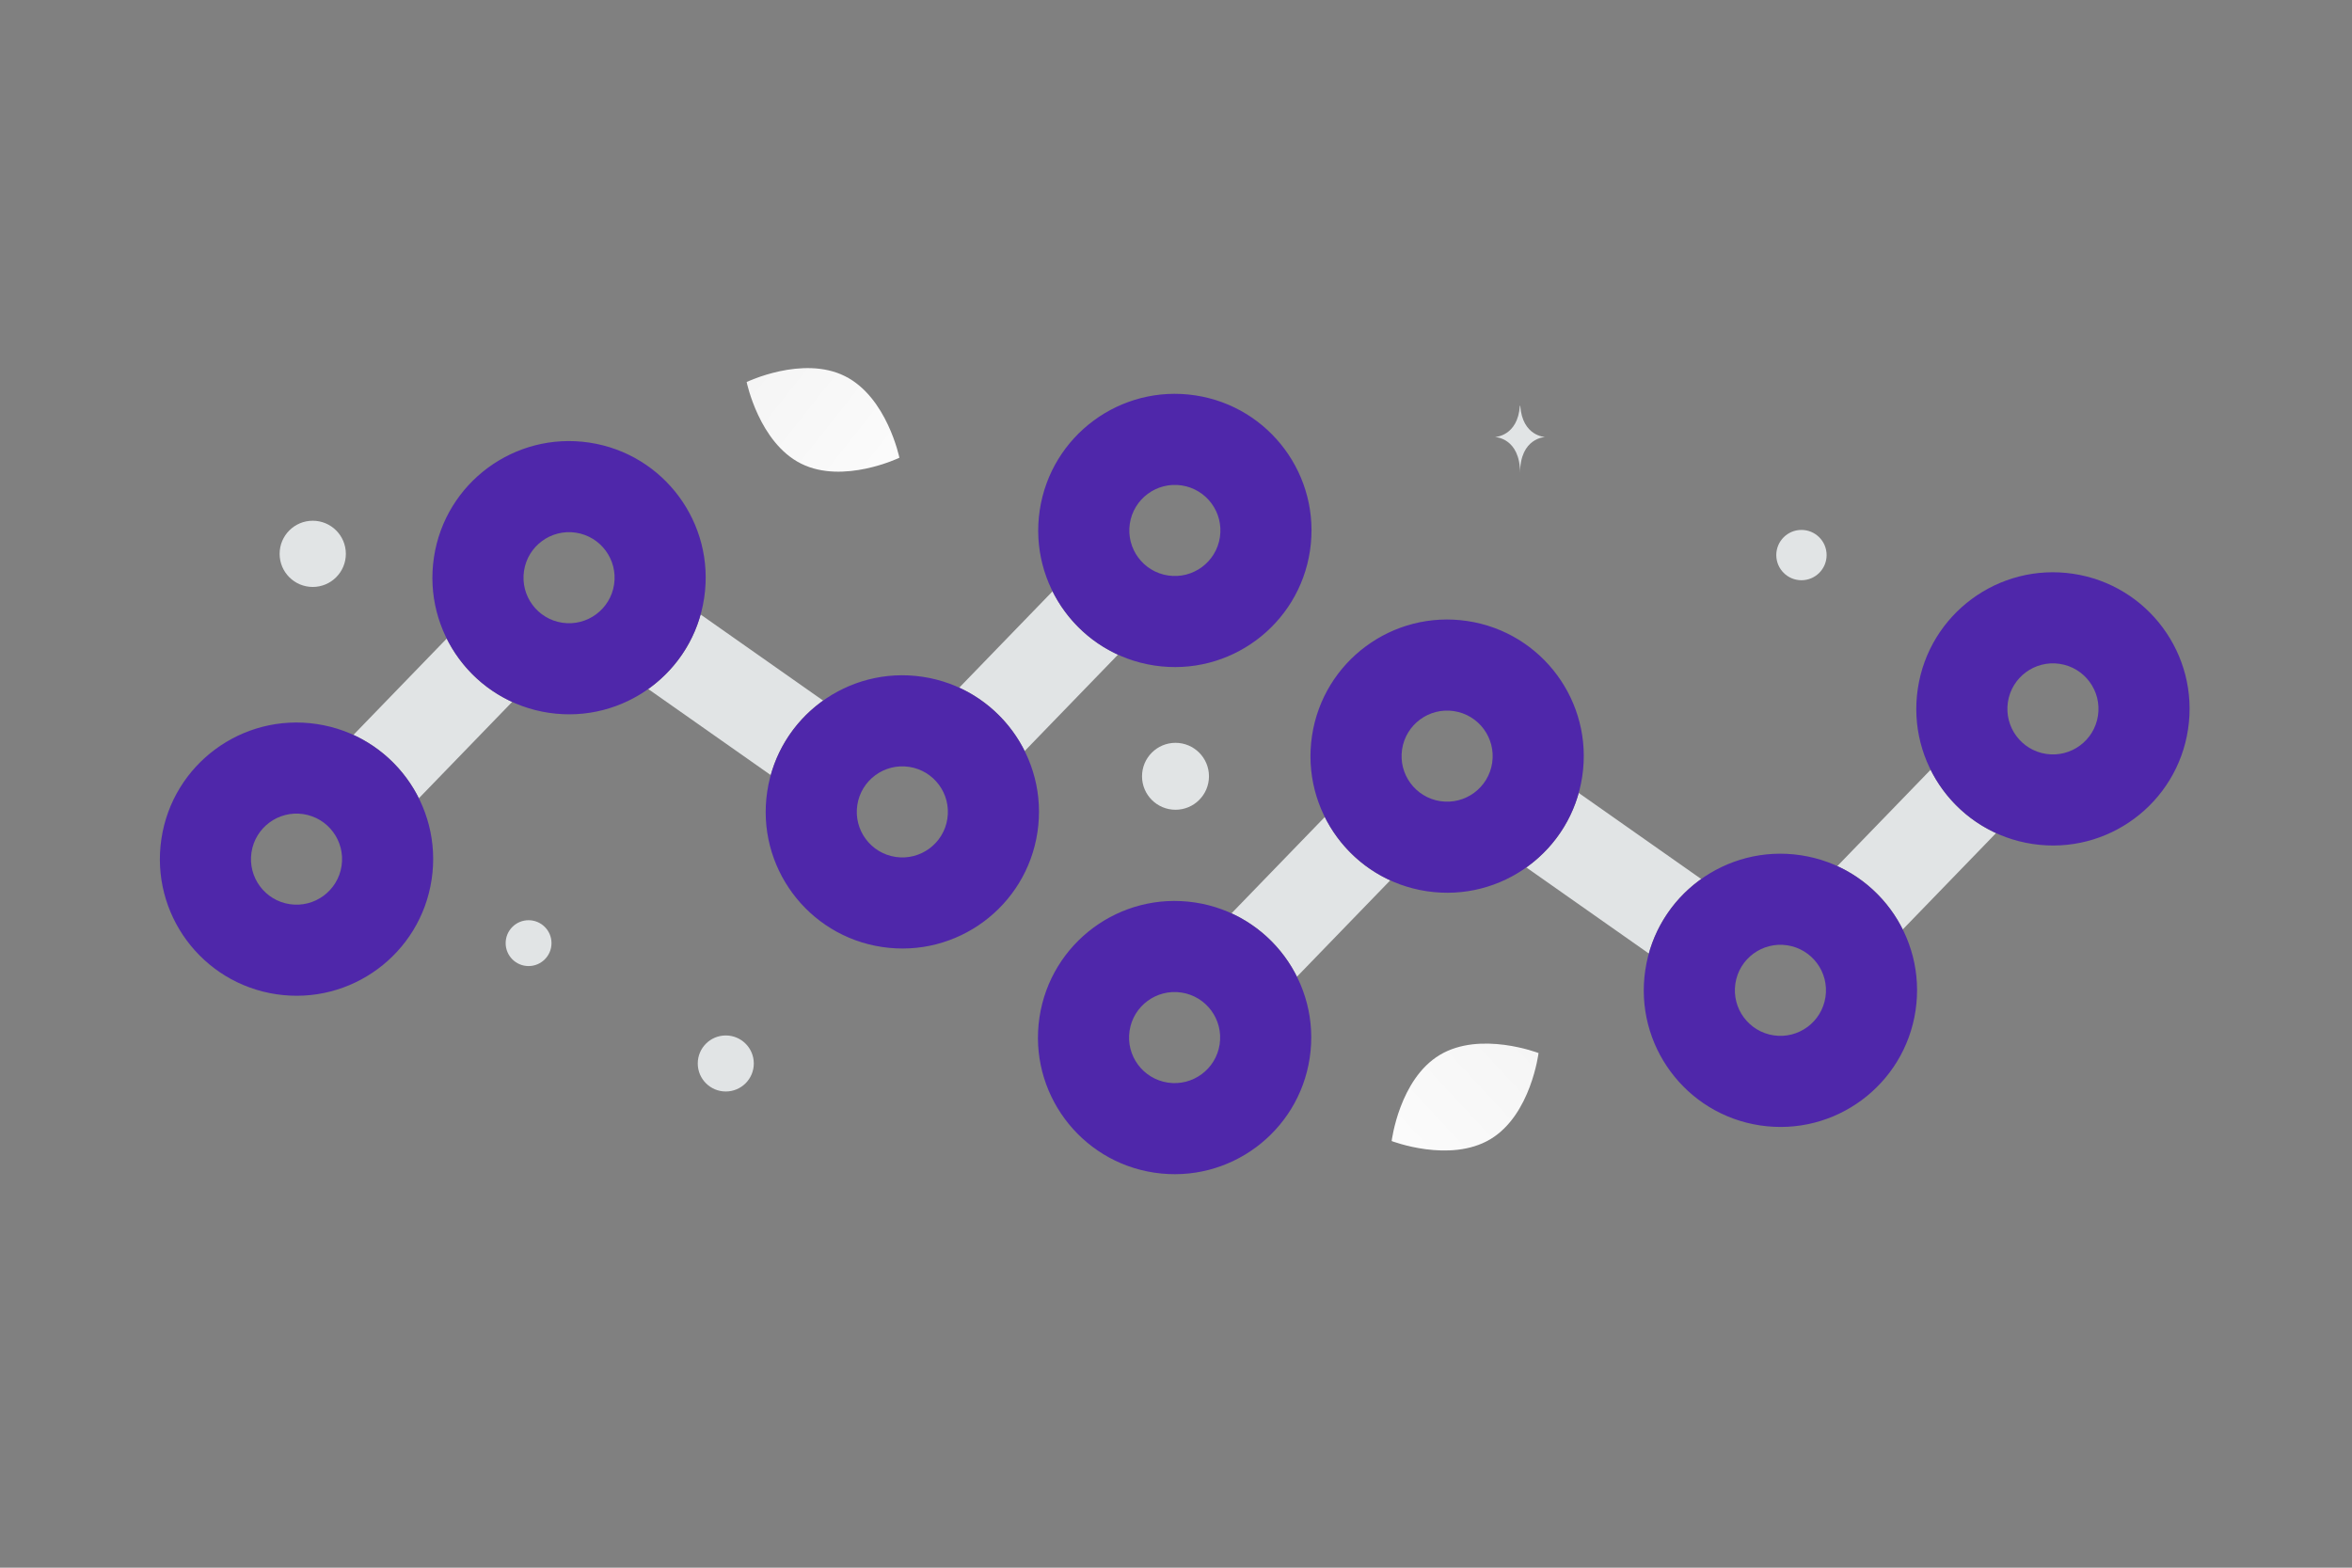 <svg width="900" height="600" viewBox="0 0 900 600" fill="none" xmlns="http://www.w3.org/2000/svg">
<rect x="0" y="0" width="900" height="600" fill="#808080" stroke="none"/>
<g clip-path="url(#clip0_1235_27746)">
<path d="M306.604 177.48C322.741 185.484 344.158 175.192 344.158 175.192C344.158 175.192 339.398 151.926 323.253 143.933C307.117 135.928 285.708 146.209 285.708 146.209C285.708 146.209 290.468 169.475 306.604 177.48Z" fill="url(#paint0_linear_1235_27746)"/>
<path d="M570.3 436.005C554.782 445.305 532.52 436.708 532.52 436.708C532.52 436.708 535.431 413.035 550.958 403.745C566.475 394.445 588.729 403.032 588.729 403.032C588.729 403.032 585.818 426.705 570.3 436.005Z" fill="url(#paint1_linear_1235_27746)"/>
<path d="M202.263 369.739C207.108 369.739 211.035 365.812 211.035 360.967C211.035 356.123 207.108 352.195 202.263 352.195C197.418 352.195 193.491 356.123 193.491 360.967C193.491 365.812 197.418 369.739 202.263 369.739Z" fill="#E1E4E5"/>
<path d="M119.671 224.643C126.669 224.643 132.342 218.97 132.342 211.972C132.342 204.974 126.669 199.301 119.671 199.301C112.673 199.301 107 204.974 107 211.972C107 218.97 112.673 224.643 119.671 224.643Z" fill="#E1E4E5"/>
<path d="M157.591 283.882C162.917 283.882 167.235 279.564 167.235 274.238C167.235 268.912 162.917 264.594 157.591 264.594C152.265 264.594 147.947 268.912 147.947 274.238C147.947 279.564 152.265 283.882 157.591 283.882Z" fill="#E1E4E5"/>
<path d="M277.722 417.745C283.644 417.745 288.444 412.944 288.444 407.023C288.444 401.101 283.644 396.301 277.722 396.301C271.8 396.301 267 401.101 267 407.023C267 412.944 271.8 417.745 277.722 417.745Z" fill="#E1E4E5"/>
<path d="M679.703 212.444C679.703 217.762 684.014 222.072 689.331 222.072C694.648 222.072 698.959 217.762 698.959 212.444C698.959 207.127 694.648 202.816 689.331 202.816C684.014 202.816 679.703 207.127 679.703 212.444Z" fill="#E1E4E5"/>
<path d="M449.808 309.917C456.882 309.917 462.616 304.182 462.616 297.109C462.616 290.035 456.882 284.301 449.808 284.301C442.734 284.301 437 290.035 437 297.109C437 304.182 442.734 309.917 449.808 309.917Z" fill="#E1E4E5"/>
<path d="M581.729 155.301H581.589C580.758 167.077 572 167.258 572 167.258C572 167.258 581.657 167.446 581.657 181.053C581.657 167.446 591.314 167.258 591.314 167.258C591.314 167.258 582.56 167.077 581.729 155.301ZM493.341 341.55H493.206C492.408 353.291 484 353.472 484 353.472C484 353.472 493.272 353.66 493.272 367.226C493.272 353.66 502.544 353.472 502.544 353.472C502.544 353.472 494.139 353.291 493.341 341.55ZM402.752 226.321L367.06 263.188C378.056 268.218 386.829 276.881 392.095 287.441L427.789 250.572C416.792 245.542 408.019 236.88 402.752 226.321ZM314.972 268.134C305.464 274.899 298.218 284.821 294.925 296.649L248.054 263.708C257.562 256.942 264.809 247.02 268.102 235.193L314.972 268.134ZM170.934 244.403L135.242 281.271C146.238 286.301 155.011 294.963 160.278 305.523L195.971 268.654C184.974 263.625 176.201 254.963 170.934 244.403Z" fill="#E1E4E5"/>
<path fill-rule="evenodd" clip-rule="evenodd" d="M501.27 210.778C496.985 239.335 470.361 259.01 441.805 254.725C413.249 250.44 393.573 223.816 397.858 195.26C402.144 166.704 428.767 147.028 457.323 151.313C485.88 155.599 505.555 182.222 501.27 210.778ZM466.8 205.606C465.371 215.124 456.497 221.683 446.978 220.255C437.459 218.826 430.9 209.952 432.329 200.433C433.757 190.914 442.632 184.356 452.151 185.784C461.669 187.212 468.228 196.087 466.8 205.606ZM269.452 228.861C265.167 257.417 238.543 277.093 209.987 272.808C181.431 268.523 161.755 241.899 166.04 213.343C170.326 184.786 196.949 165.111 225.505 169.396C254.062 173.681 273.737 200.305 269.452 228.861ZM234.982 223.688C233.553 233.207 224.679 239.766 215.16 238.337C205.641 236.909 199.083 228.034 200.511 218.516C201.939 208.997 210.814 202.438 220.333 203.867C229.851 205.295 236.41 214.17 234.982 223.688ZM165.171 336.576C160.886 365.133 134.262 384.808 105.706 380.523C77.149 376.238 57.474 349.614 61.759 321.058C66.044 292.501 92.668 272.826 121.224 277.111C149.781 281.396 169.456 308.02 165.171 336.576ZM130.7 331.403C129.272 340.922 120.397 347.481 110.879 346.052C101.36 344.624 94.801 335.749 96.229 326.231C97.659 316.712 106.533 310.153 116.051 311.582C125.57 313.01 132.129 321.885 130.7 331.403ZM337.524 362.44C366.08 366.725 392.704 347.05 396.989 318.493C401.274 289.937 381.599 263.314 353.042 259.028C324.486 254.743 297.862 274.419 293.577 302.975C289.292 331.531 308.967 358.155 337.524 362.44ZM342.697 327.97C352.215 329.398 361.09 322.839 362.518 313.321C363.947 303.802 357.388 294.927 347.869 293.499C338.351 292.071 329.476 298.629 328.048 308.148C326.619 317.667 333.178 326.541 342.697 327.97Z" fill="#4F27AA"/>
<path d="M738.752 294.609L703.06 331.477C714.056 336.507 722.829 345.169 728.095 355.729L763.789 318.86C752.792 313.831 744.019 305.169 738.752 294.609ZM650.972 336.422C641.464 343.188 634.218 353.11 630.925 364.937L584.054 331.996C593.562 325.231 600.808 315.309 604.102 303.482L650.972 336.422ZM506.934 312.692L471.242 349.559C482.238 354.589 491.011 363.252 496.277 373.812L531.971 336.943C520.974 331.913 512.201 323.252 506.934 312.692Z" fill="#E1E4E5"/>
<path fill-rule="evenodd" clip-rule="evenodd" d="M837.27 279.071C832.985 307.627 806.361 327.303 777.805 323.017C749.249 318.732 729.573 292.109 733.858 263.552C738.144 234.996 764.767 215.32 793.323 219.606C821.88 223.891 841.555 250.514 837.27 279.071ZM802.8 273.898C801.371 283.417 792.497 289.975 782.978 288.547C773.459 287.118 766.9 278.244 768.329 268.725C769.757 259.206 778.632 252.648 788.151 254.076C797.669 255.505 804.228 264.379 802.8 273.898ZM605.452 297.153C601.167 325.71 574.543 345.385 545.987 341.1C517.431 336.815 497.755 310.191 502.04 281.635C506.326 253.079 532.949 233.403 561.505 237.688C590.062 241.974 609.737 268.597 605.452 297.153ZM570.982 291.981C569.553 301.499 560.679 308.058 551.16 306.63C541.641 305.201 535.083 296.327 536.511 286.808C537.939 277.289 546.814 270.73 556.333 272.159C565.851 273.587 572.41 282.462 570.982 291.981ZM501.171 404.868C496.886 433.425 470.262 453.1 441.706 448.815C413.149 444.53 393.474 417.906 397.759 389.35C402.044 360.794 428.668 341.118 457.224 345.403C485.781 349.689 505.456 376.312 501.171 404.868ZM466.7 399.696C465.272 409.214 456.397 415.773 446.879 414.345C437.36 412.916 430.801 404.042 432.23 394.523C433.658 385.004 442.533 378.446 452.051 379.874C461.57 381.302 468.129 390.177 466.7 399.696ZM673.524 430.732C702.08 435.018 728.704 415.342 732.989 386.786C737.274 358.229 717.599 331.606 689.042 327.321C660.486 323.035 633.862 342.711 629.577 371.267C625.292 399.824 644.967 426.447 673.524 430.732ZM678.697 396.262C688.215 397.69 697.09 391.132 698.518 381.613C699.947 372.094 693.388 363.22 683.869 361.791C674.351 360.363 665.476 366.921 664.048 376.44C662.619 385.959 669.178 394.833 678.697 396.262Z" fill="#4F27AA"/>
</g>
<defs>
<linearGradient id="paint0_linear_1235_27746" x1="368.57" y1="202.448" x2="235.476" y2="97.17" gradientUnits="userSpaceOnUse">
<stop stop-color="white"/>
<stop offset="1" stop-color="#EEEEEE"/>
</linearGradient>
<linearGradient id="paint1_linear_1235_27746" x1="510.251" y1="465.942" x2="635.112" y2="349.93" gradientUnits="userSpaceOnUse">
<stop stop-color="white"/>
<stop offset="1" stop-color="#EEEEEE"/>
</linearGradient>
<clipPath id="clip0_1235_27746">
<rect width="900" height="600" fill="white"/>
</clipPath>
</defs>
</svg>
